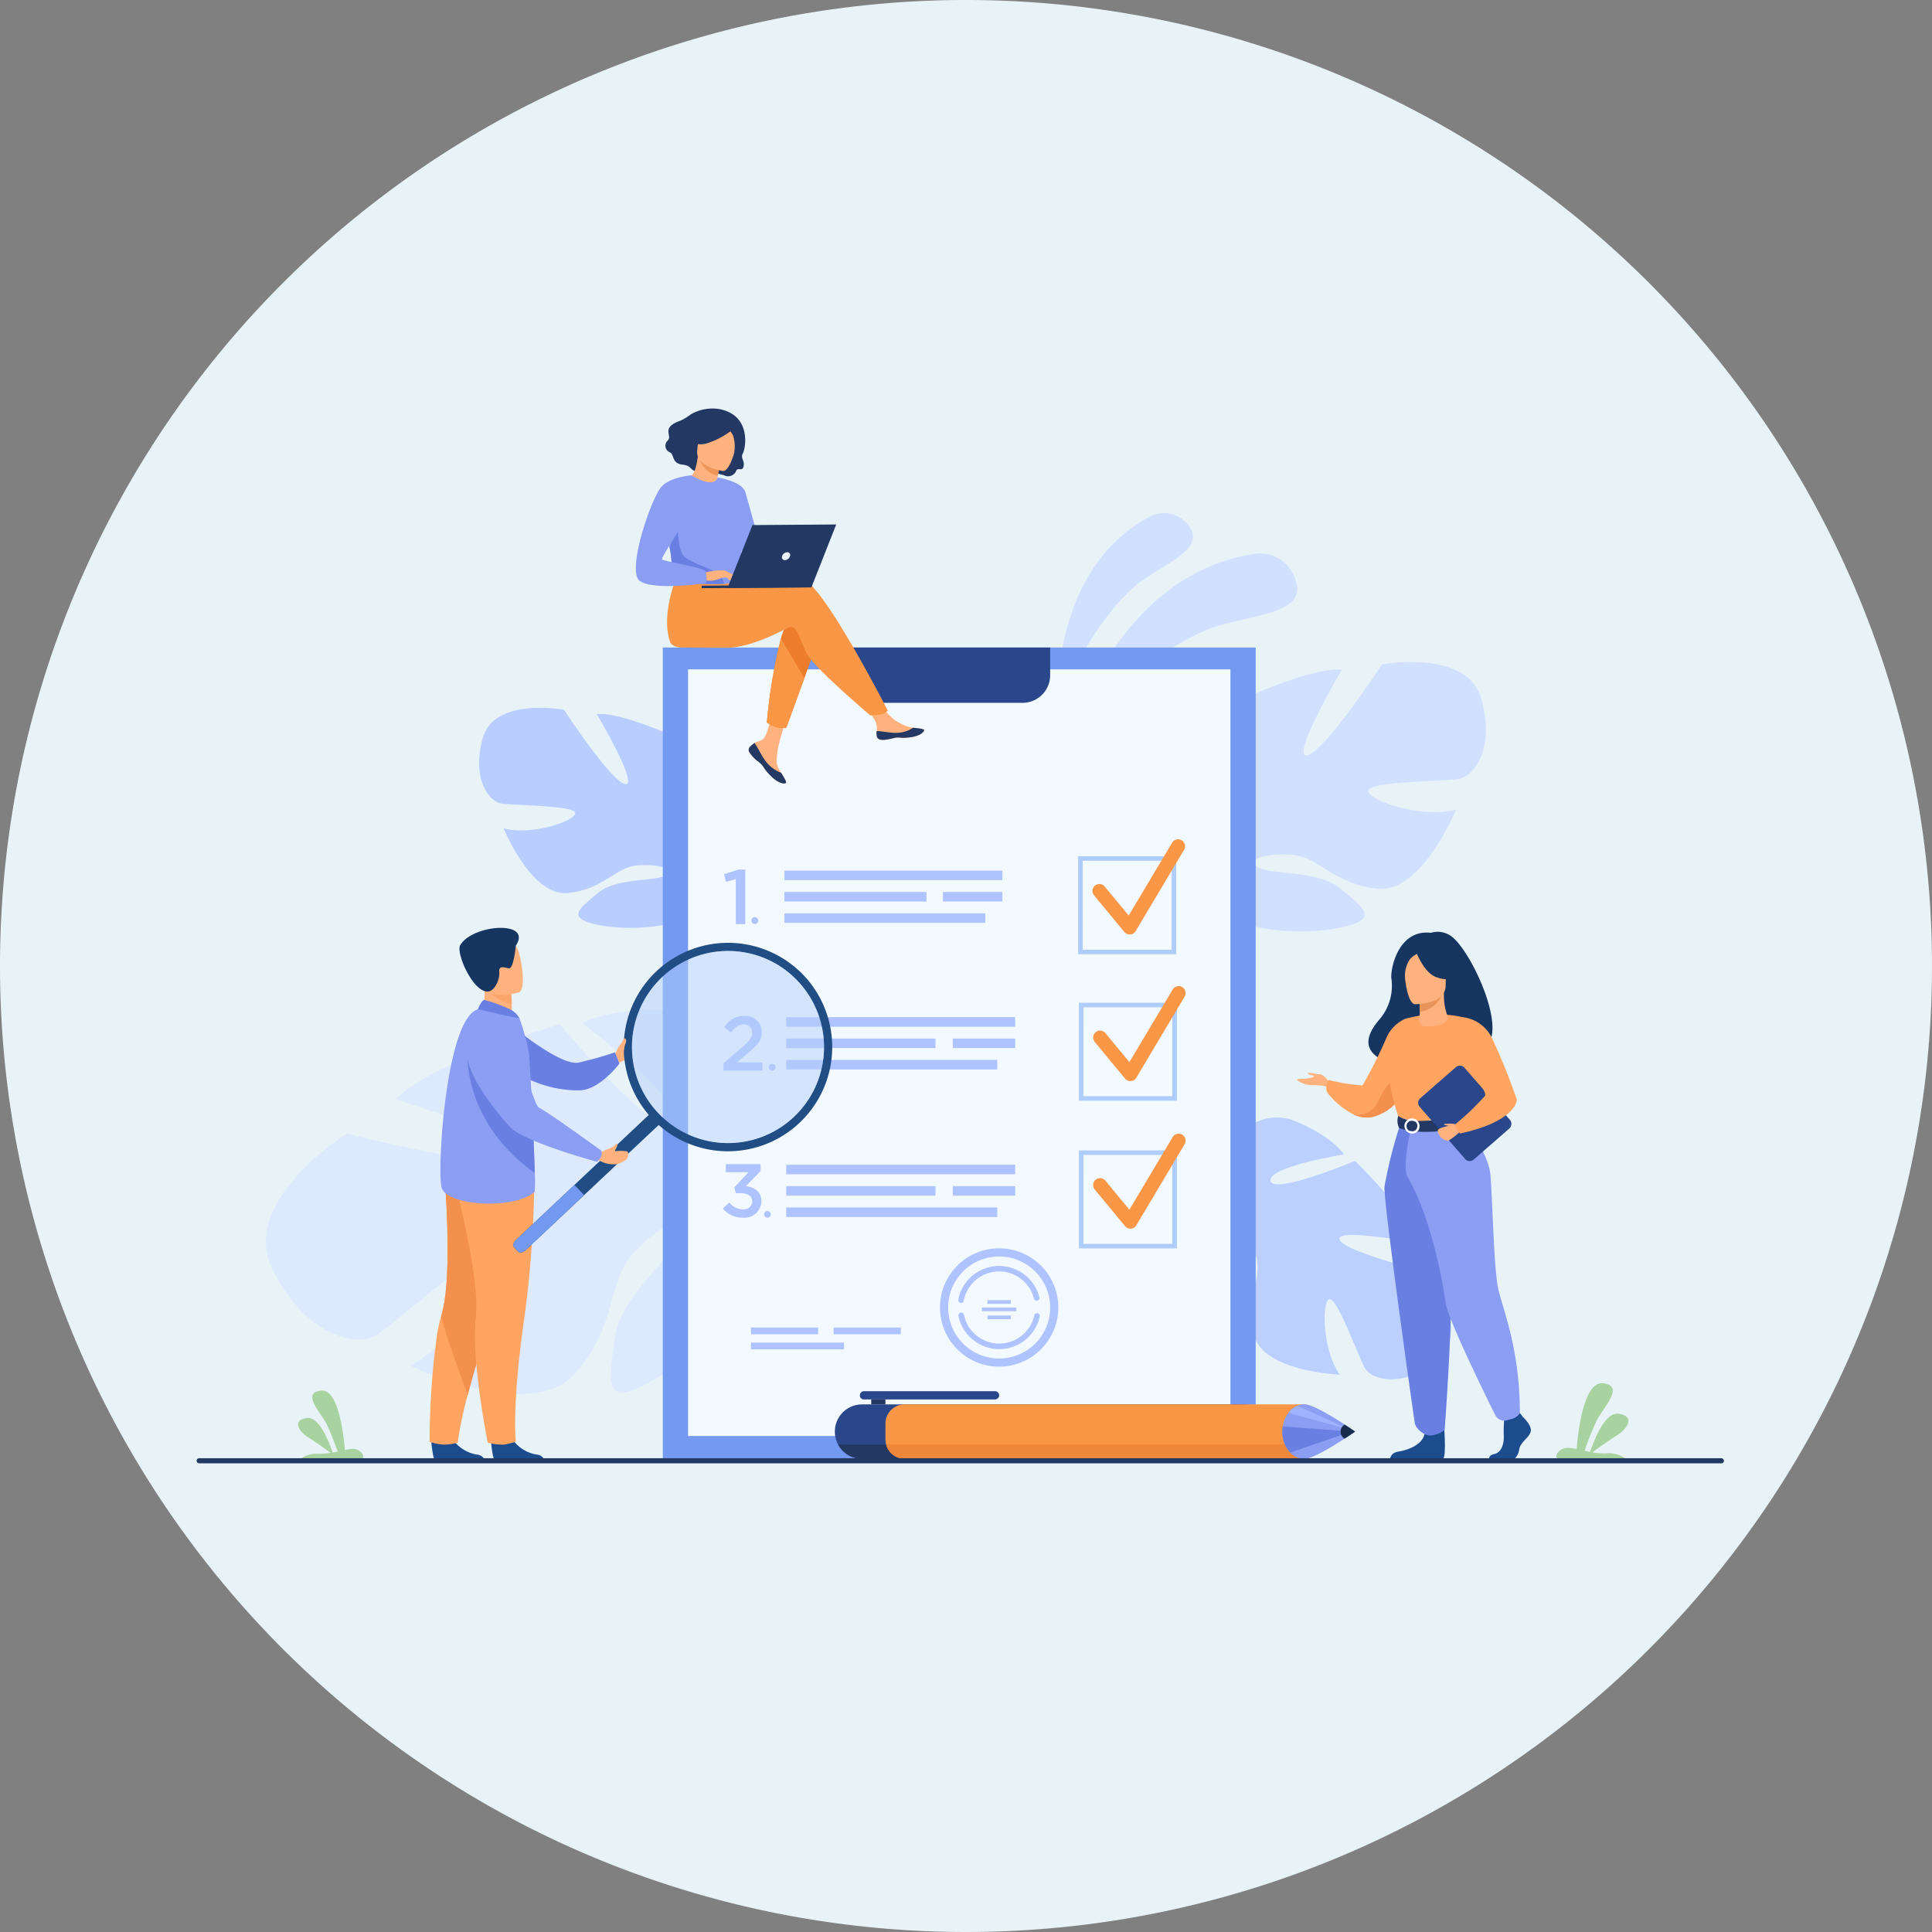 <svg xmlns="http://www.w3.org/2000/svg" width="169" height="169" viewBox="0 0 169 169">
  <rect x="0" y="0" width="169" height="169" fill="#808080" stroke="none"/>
  <g id="Grupo_1079622" data-name="Grupo 1079622" transform="translate(-719.001 -2685.268)">
    <g id="Grupo_159183" data-name="Grupo 159183" transform="translate(719.001 2685.268)">
      <path id="Unión_12" data-name="Unión 12" d="M84.5,0A84.5,84.5,0,1,1,0,84.5,84.5,84.5,0,0,1,84.5,0Z" fill="#e8f3f8"/>
    </g>
    <g id="svg08" transform="translate(574.2 2618.121)">
      <g id="Grupo_1017460" data-name="Grupo 1017460" transform="translate(237.223 112.03)">
        <path id="Trazado_719392" data-name="Trazado 719392" d="M1039.8,268.441s3.927-16.629,17.154-18.455a3.265,3.265,0,0,1,3.436,2.523c.861,2.833-4.263,2.859-7.423,4S1042.427,262.482,1039.8,268.441Z" transform="translate(-1039.431 -246.453)" fill="#d2e0ff"/>
        <path id="Trazado_719393" data-name="Trazado 719393" d="M1035.58,227.948s-1.378-13.77,8.284-18.661a2.638,2.638,0,0,1,3.29,1.025c1.4,1.946-2.515,3.315-4.633,5.021S1036.019,222.686,1035.58,227.948Z" transform="translate(-1035.512 -209.069)" fill="#d2e0ff"/>
      </g>
      <g id="Grupo_1017462" data-name="Grupo 1017462" transform="translate(186.707 129.062)" opacity="0.8">
        <path id="Trazado_719394" data-name="Trazado 719394" d="M469.725,421.55s5.675-3.178,3.031-7.492c0,0-2.118-2.652-4.392-3.333,0,0,1.214,6.433,0,6.588s-.835-7.268-.835-7.268-5.976-2.876-8.327-2.652c0,0,3.712,6.278,2.5,6.131s-5.374-6.51-5.374-6.51-6.131-1.137-7.113,2.5.6,5.451,1.516,5.675,6.734.155,6.588.9-4.09,1.972-6.278,1.283c0,0,2.42,5.976,5.6,5.675s4.159-2.273,6.131-2.42,3.41.379,2.42.9-4.314.172-5.908,1.524-2.876,2.187.078,2.79,8.25.224,9.309-2.041Z" transform="translate(-448.902 -406.845)" fill="#aec3ff"/>
        <g id="Grupo_1017461" data-name="Grupo 1017461" transform="translate(3.117 3.802)">
          <path id="Trazado_719395" data-name="Trazado 719395" d="M485.1,451s15.9,5.15,17.714,10.9a12.05,12.05,0,0,0,1.516,5.529v1.137s-1.662-3.858-2.575-4.392C501.746,464.167,505.3,459.172,485.1,451Z" transform="translate(-485.1 -451)" fill="#aec3ff"/>
          <path id="Trazado_719396" data-name="Trazado 719396" d="M700.256,634.216a10.451,10.451,0,0,1,1.051,8.25l-.629-.172s.611-4.995-.672-7.5S700.256,634.216,700.256,634.216Z" transform="translate(-681.035 -617.794)" fill="#aec3ff"/>
        </g>
      </g>
      <g id="Grupo_1017464" data-name="Grupo 1017464" transform="translate(168.056 155.494)" opacity="0.5">
        <path id="Trazado_719397" data-name="Trazado 719397" d="M274.955,727.719s3.72-11.143-5.064-13.684c0,0-6.045-.964-9.9.887,0,0,9.43,7.122,8,8.792s-9.946-8.689-9.946-8.689-11.479,3.419-14.338,6.579c0,0,12.581,3.884,10.782,5.15s-15.079-2.161-15.079-2.161-9.567,5.933-6.467,11.979,7.432,6.545,8.913,5.744,9.18-7.983,9.895-6.786-3.066,7.6-6.829,9.352c0,0,10.5,5.046,14.373.775s2.8-8.086,5.244-10.678,5.012-3.634,4.34-1.731-5.546,5.468-6.028,9.206-1.188,6.407,3.488,3.634,11.29-9.723,9.946-14.037Z" transform="translate(-232.321 -713.784)" fill="#d2e0ff"/>
        <g id="Grupo_1017463" data-name="Grupo 1017463" transform="translate(5.742 12.541)">
          <path id="Trazado_719398" data-name="Trazado 719398" d="M299,867.77s27.479-12.435,36.892-6.958c0,0,3.2,3.927,1.343,4.323C337.235,865.135,335.918,854.138,299,867.77Z" transform="translate(-299 -859.418)" fill="#d2e0ff"/>
        </g>
      </g>
      <g id="Grupo_1017466" data-name="Grupo 1017466" transform="translate(236.972 164.897)">
        <path id="Trazado_719399" data-name="Trazado 719399" d="M1170.981,828.7s1.094-6.665,6.243-5.606c0,0,3.333,1.128,4.805,3.109,0,0-6.708,1.094-6.424,2.325s7.389-1.757,7.389-1.757,4.917,4.814,5.529,7.191c0,0-7.44-1.4-6.863-.267s8.25,2.945,8.25,2.945,3.272,5.58.078,7.828-5.529,1.335-6.071.525-2.532-6.519-3.212-6.106-.474,4.685.965,6.588c0,0-6.691-.25-7.518-3.462s.74-4.866.2-6.838-1.576-3.186-1.74-2.041,1.352,4.271.6,6.3-1.111,3.582-2.747.913-3.135-7.966-1.3-9.809Z" transform="translate(-1156.634 -822.975)" fill="#bbd0ff"/>
        <g id="Grupo_1017465" data-name="Grupo 1017465" transform="translate(0 5.717)">
          <path id="Trazado_719400" data-name="Trazado 719400" d="M1141.432,902.8s-10.644-13.692-16.9-13.434a12.526,12.526,0,0,1-5.925.474l-1.111.4s4.357.258,5.193.956C1122.693,891.2,1126.31,885.96,1141.432,902.8Z" transform="translate(-1110.189 -889.358)" fill="#bbd0ff"/>
          <path id="Trazado_719401" data-name="Trazado 719401" d="M1041.022,892.976a10.876,10.876,0,0,0-8.422,1.886l.388.56s4.65-2.36,7.552-2S1041.022,892.976,1041.022,892.976Z" transform="translate(-1032.6 -892.491)" fill="#bbd0ff"/>
        </g>
      </g>
      <g id="Grupo_1017468" data-name="Grupo 1017468" transform="translate(244.757 125.056)">
        <path id="Trazado_719402" data-name="Trazado 719402" d="M1127.569,378.293s-6.941-3.884-3.7-9.163c0,0,2.592-3.238,5.365-4.073,0,0-1.481,7.862,0,8.052s1.016-8.879,1.016-8.879,7.311-3.513,10.179-3.238c0,0-4.53,7.682-3.057,7.492s6.571-7.957,6.571-7.957,7.492-1.386,8.7,3.057-.74,6.665-1.851,6.941-8.233.181-8.052,1.111,4.995,2.4,7.682,1.576c0,0-2.962,7.311-6.846,6.941s-5.089-2.773-7.492-2.962-4.159.465-2.962,1.111,5.27.215,7.216,1.86,3.514,2.67-.095,3.41-10.084.276-11.376-2.5Z" transform="translate(-1123.005 -360.323)" fill="#d2e0ff"/>
        <g id="Grupo_1017467" data-name="Grupo 1017467" transform="translate(0.896 4.648)">
          <path id="Trazado_719403" data-name="Trazado 719403" d="M1178,414.3s-19.428,6.3-21.65,13.322a14.714,14.714,0,0,1-1.851,6.752v1.386s2.032-4.719,3.143-5.365C1157.643,430.395,1153.294,424.289,1178,414.3Z" transform="translate(-1152.684 -414.3)" fill="#d2e0ff"/>
          <path id="Trazado_719404" data-name="Trazado 719404" d="M1135.224,638.238a12.81,12.81,0,0,0-1.292,10.084l.775-.207s-.749-6.1.818-9.171C1137.093,635.887,1135.224,638.238,1135.224,638.238Z" transform="translate(-1133.408 -618.164)" fill="#d2e0ff"/>
        </g>
      </g>
      <g id="Grupo_1017469" data-name="Grupo 1017469" transform="translate(202.776 123.788)">
        <rect id="Rectángulo_375607" data-name="Rectángulo 375607" width="51.867" height="70.925" fill="#739af0"/>
        <rect id="Rectángulo_375608" data-name="Rectángulo 375608" width="47.441" height="67.058" transform="translate(2.213 1.912)" fill="#f3faff"/>
        <path id="Trazado_719405" data-name="Trazado 719405" d="M822.4,345.6v2.42a2.415,2.415,0,0,0,2.411,2.42H837.78a2.415,2.415,0,0,0,2.411-2.42V345.6Z" transform="translate(-806.305 -345.6)" fill="#2b478b"/>
      </g>
      <g id="Grupo_1017470" data-name="Grupo 1017470" transform="translate(210.492 183.268)">
        <rect id="Rectángulo_375609" data-name="Rectángulo 375609" width="5.873" height="0.594" fill="#aec3ff"/>
        <rect id="Rectángulo_375610" data-name="Rectángulo 375610" width="5.873" height="0.594" transform="translate(7.234)" fill="#aec3ff"/>
        <rect id="Rectángulo_375611" data-name="Rectángulo 375611" width="8.138" height="0.594" transform="translate(0 1.318)" fill="#aec3ff"/>
      </g>
      <g id="Grupo_1017481" data-name="Grupo 1017481" transform="translate(208.132 140.563)">
        <g id="Grupo_1017473" data-name="Grupo 1017473" transform="translate(30.976 0)">
          <g id="Grupo_1017471" data-name="Grupo 1017471" transform="translate(0 1.481)">
            <path id="Trazado_719406" data-name="Trazado 719406" d="M1065.977,566.177H1057.4V557.6h8.577Zm-8.172-.4h7.776V558H1057.8Z" transform="translate(-1057.4 -557.6)" fill="#afcdfb"/>
          </g>
          <g id="Grupo_1017472" data-name="Grupo 1017472" transform="translate(1.254)">
            <path id="Trazado_719407" data-name="Trazado 719407" d="M1075.209,548.727a.579.579,0,0,1-.465-.224l-2.644-3.2a.605.605,0,0,1,.93-.775l2.1,2.54,3.8-6.373a.608.608,0,1,1,1.042.629l-4.237,7.113a.6.6,0,0,1-.474.293Z" transform="translate(-1071.959 -540.4)" fill="#f99746"/>
          </g>
        </g>
        <g id="Grupo_1017480" data-name="Grupo 1017480" transform="translate(0 2.644)">
          <g id="Grupo_1017477" data-name="Grupo 1017477" transform="translate(5.287 0.095)">
            <g id="Grupo_1017474" data-name="Grupo 1017474">
              <rect id="Rectángulo_375612" data-name="Rectángulo 375612" width="19.066" height="0.835" fill="#aec3ff"/>
            </g>
            <g id="Grupo_1017475" data-name="Grupo 1017475" transform="translate(0 3.737)">
              <rect id="Rectángulo_375613" data-name="Rectángulo 375613" width="17.568" height="0.835" fill="#aec3ff"/>
            </g>
            <g id="Grupo_1017476" data-name="Grupo 1017476" transform="translate(0 1.869)">
              <rect id="Rectángulo_375614" data-name="Rectángulo 375614" width="5.193" height="0.835" transform="translate(13.865)" fill="#aec3ff"/>
              <rect id="Rectángulo_375615" data-name="Rectángulo 375615" width="12.426" height="0.835" fill="#aec3ff"/>
            </g>
          </g>
          <g id="Grupo_1017479" data-name="Grupo 1017479">
            <g id="Grupo_1017478" data-name="Grupo 1017478">
              <path id="Trazado_719408" data-name="Trazado 719408" d="M698.725,571.944l-.853.241-.172-.68,1.275-.4h.586v4.771h-.827v-3.927Z" transform="translate(-697.7 -571.1)" fill="#aec3ff"/>
            </g>
            <path id="Trazado_719409" data-name="Trazado 719409" d="M725.5,619.8a.3.3,0,1,1,.3.3A.305.305,0,0,1,725.5,619.8Z" transform="translate(-723.106 -615.332)" fill="#aec3ff"/>
          </g>
        </g>
      </g>
      <g id="Grupo_1017493" data-name="Grupo 1017493" transform="translate(208.089 153.386)">
        <g id="Grupo_1017484" data-name="Grupo 1017484" transform="translate(31.088 0)">
          <g id="Grupo_1017482" data-name="Grupo 1017482" transform="translate(0 1.473)">
            <path id="Trazado_719410" data-name="Trazado 719410" d="M1066.777,714.977H1058.2V706.4h8.577Zm-8.181-.4h7.776V706.8H1058.6Z" transform="translate(-1058.2 -706.4)" fill="#afcdfb"/>
          </g>
          <g id="Grupo_1017483" data-name="Grupo 1017483" transform="translate(1.245)">
            <path id="Trazado_719411" data-name="Trazado 719411" d="M1075.909,697.627a.579.579,0,0,1-.465-.224l-2.644-3.2a.605.605,0,1,1,.93-.775l2.1,2.54,3.8-6.372a.609.609,0,0,1,1.042.629l-4.237,7.113a.6.6,0,0,1-.474.293Z" transform="translate(-1072.659 -689.3)" fill="#f99746"/>
          </g>
        </g>
        <g id="Grupo_1017492" data-name="Grupo 1017492" transform="translate(0 2.635)">
          <g id="Grupo_1017486" data-name="Grupo 1017486">
            <g id="Grupo_1017485" data-name="Grupo 1017485">
              <path id="Trazado_719412" data-name="Trazado 719412" d="M697.2,724.025l1.619-1.378c.646-.543.878-.844.878-1.275a.7.7,0,0,0-.758-.732c-.431,0-.723.233-1.085.706l-.586-.456A1.934,1.934,0,0,1,699,719.9a1.412,1.412,0,0,1,1.55,1.421c0,.741-.4,1.137-1.223,1.826l-.965.809H700.6v.723h-3.4Z" transform="translate(-697.2 -719.9)" fill="#aec3ff"/>
            </g>
            <path id="Trazado_719413" data-name="Trazado 719413" d="M743.2,768.7a.3.3,0,1,1,.3.3A.305.305,0,0,1,743.2,768.7Z" transform="translate(-739.239 -764.223)" fill="#aec3ff"/>
          </g>
          <g id="Grupo_1017491" data-name="Grupo 1017491" transform="translate(5.486 0.103)">
            <g id="Grupo_1017490" data-name="Grupo 1017490">
              <g id="Grupo_1017487" data-name="Grupo 1017487">
                <rect id="Rectángulo_375616" data-name="Rectángulo 375616" width="20.03" height="0.835" fill="#aec3ff"/>
              </g>
              <g id="Grupo_1017488" data-name="Grupo 1017488" transform="translate(0 3.737)">
                <rect id="Rectángulo_375617" data-name="Rectángulo 375617" width="18.463" height="0.835" fill="#aec3ff"/>
              </g>
              <g id="Grupo_1017489" data-name="Grupo 1017489" transform="translate(0 1.869)">
                <rect id="Rectángulo_375618" data-name="Rectángulo 375618" width="5.46" height="0.835" transform="translate(14.571)" fill="#aec3ff"/>
                <rect id="Rectángulo_375619" data-name="Rectángulo 375619" width="13.055" height="0.835" fill="#aec3ff"/>
              </g>
            </g>
          </g>
        </g>
      </g>
      <g id="Grupo_1017504" data-name="Grupo 1017504" transform="translate(208.029 166.294)">
        <g id="Grupo_1017496" data-name="Grupo 1017496" transform="translate(31.148)">
          <g id="Grupo_1017494" data-name="Grupo 1017494" transform="translate(0 1.481)">
            <path id="Trazado_719414" data-name="Trazado 719414" d="M1066.777,864.977H1058.2V856.4h8.577Zm-8.181-.4h7.776V856.8H1058.6Z" transform="translate(-1058.2 -856.4)" fill="#afcdfb"/>
          </g>
          <g id="Grupo_1017495" data-name="Grupo 1017495" transform="translate(1.245)">
            <path id="Trazado_719415" data-name="Trazado 719415" d="M1075.909,847.527a.579.579,0,0,1-.465-.224l-2.644-3.2a.605.605,0,0,1,.93-.775l2.1,2.54,3.8-6.372a.609.609,0,0,1,1.042.629l-4.237,7.113a.6.6,0,0,1-.474.293Z" transform="translate(-1072.659 -839.2)" fill="#f99746"/>
          </g>
        </g>
        <g id="Grupo_1017501" data-name="Grupo 1017501" transform="translate(5.546 2.738)">
          <g id="Grupo_1017500" data-name="Grupo 1017500">
            <g id="Grupo_1017497" data-name="Grupo 1017497">
              <rect id="Rectángulo_375620" data-name="Rectángulo 375620" width="20.03" height="0.835" fill="#aec3ff"/>
            </g>
            <g id="Grupo_1017498" data-name="Grupo 1017498" transform="translate(0 3.737)">
              <rect id="Rectángulo_375621" data-name="Rectángulo 375621" width="18.463" height="0.835" fill="#aec3ff"/>
            </g>
            <g id="Grupo_1017499" data-name="Grupo 1017499" transform="translate(0 1.869)">
              <rect id="Rectángulo_375622" data-name="Rectángulo 375622" width="5.46" height="0.835" transform="translate(14.571)" fill="#aec3ff"/>
              <rect id="Rectángulo_375623" data-name="Rectángulo 375623" width="13.055" height="0.835" fill="#aec3ff"/>
            </g>
          </g>
        </g>
        <g id="Grupo_1017503" data-name="Grupo 1017503" transform="translate(0 2.687)">
          <g id="Grupo_1017502" data-name="Grupo 1017502">
            <path id="Trazado_719416" data-name="Trazado 719416" d="M696.5,874.275l.568-.525a1.5,1.5,0,0,0,1.214.6.717.717,0,0,0,.792-.706c0-.456-.413-.706-1.059-.706h-.379l-.129-.508,1.24-1.326h-1.989V870.4h3.048v.6l-1.283,1.318c.732.1,1.352.482,1.352,1.309a1.47,1.47,0,0,1-1.61,1.455A2.177,2.177,0,0,1,696.5,874.275Z" transform="translate(-696.5 -870.4)" fill="#aec3ff"/>
          </g>
          <path id="Trazado_719417" data-name="Trazado 719417" d="M738.4,918.293a.293.293,0,1,1,.293.293A.29.29,0,0,1,738.4,918.293Z" transform="translate(-734.792 -913.901)" fill="#aec3ff"/>
        </g>
      </g>
      <g id="Grupo_1017509" data-name="Grupo 1017509" transform="translate(227.026 176.344)">
        <g id="Grupo_1017505" data-name="Grupo 1017505" transform="translate(1.606 5.619)">
          <path id="Trazado_719418" data-name="Trazado 719418" d="M939.317,1024.346a3.65,3.65,0,0,1-3.565-2.9.25.25,0,0,1,.491-.095,3.142,3.142,0,0,0,6.149.026.247.247,0,0,1,.482.1A3.649,3.649,0,0,1,939.317,1024.346Z" transform="translate(-935.747 -1021.147)" fill="#aec3ff"/>
        </g>
        <g id="Grupo_1017506" data-name="Grupo 1017506" transform="translate(1.597 1.533)">
          <path id="Trazado_719419" data-name="Trazado 719419" d="M935.9,976.947a.109.109,0,0,1-.052-.009.247.247,0,0,1-.2-.293,3.642,3.642,0,0,1,7.1-.2.249.249,0,0,1-.181.3.253.253,0,0,1-.3-.181,3.142,3.142,0,0,0-6.131.164A.255.255,0,0,1,935.9,976.947Z" transform="translate(-935.647 -973.7)" fill="#aec3ff"/>
        </g>
        <g id="Grupo_1017507" data-name="Grupo 1017507">
          <path id="Trazado_719420" data-name="Trazado 719420" d="M922.276,966.251a5.176,5.176,0,1,1,5.175-5.176A5.186,5.186,0,0,1,922.276,966.251Zm0-9.636a4.461,4.461,0,1,0,4.461,4.461A4.467,4.467,0,0,0,922.276,956.615Z" transform="translate(-917.1 -955.9)" fill="#aec3ff"/>
        </g>
        <g id="Grupo_1017508" data-name="Grupo 1017508" transform="translate(3.669 4.53)">
          <rect id="Rectángulo_375624" data-name="Rectángulo 375624" width="2.05" height="0.327" transform="translate(0.482)" fill="#aec3ff"/>
          <rect id="Rectángulo_375625" data-name="Rectángulo 375625" width="2.05" height="0.327" transform="translate(0.482 1.343)" fill="#aec3ff"/>
          <rect id="Rectángulo_375626" data-name="Rectángulo 375626" width="3.014" height="0.327" transform="translate(0 0.646)" fill="#aec3ff"/>
        </g>
      </g>
      <g id="Grupo_1017513" data-name="Grupo 1017513" transform="translate(182.384 148.31)">
        <path id="Trazado_719421" data-name="Trazado 719421" d="M587.4,745.922s.164-.362.267-.534.551-.672.629-.56.379.878.215,1.094.009.586-.792.818Z" transform="translate(-571.15 -734.956)" fill="#ffb27d"/>
        <path id="Trazado_719422" data-name="Trazado 719422" d="M483.9,731.1s4.108,3.427,5.709,3.109a32.437,32.437,0,0,0,3.169-.9l.388.982s-1.722,2.334-3.522,2.351a10.223,10.223,0,0,1-4.883-1.214Z" transform="translate(-476.563 -722.424)" fill="#6980e2"/>
        <path id="Trazado_719423" data-name="Trazado 719423" d="M400.3,1144.305s.121,1.92.491,1.946h1.886l2.342-.017a.754.754,0,0,0-.7-.68,3.176,3.176,0,0,1-2.248-1.507C401.635,1143.1,400.3,1144.305,400.3,1144.305Z" transform="translate(-400.162 -1099.478)" fill="#1c4b8e"/>
        <path id="Trazado_719424" data-name="Trazado 719424" d="M398.7,900.633a4.858,4.858,0,0,0,1.266.241,4.633,4.633,0,0,0,1.188-.172,33.477,33.477,0,0,1,.87-4.159c.388-1.5.939-3.427,1.731-5.821a77.794,77.794,0,0,0,2.893-10.859.038.038,0,0,1,.009-.026h-.009l-6.691-2.937s.827,9.12-.224,12.625a14,14,0,0,0-.379,1.679A67.9,67.9,0,0,0,398.7,900.633Z" transform="translate(-398.7 -855.669)" fill="#ffa561"/>
        <path id="Trazado_719425" data-name="Trazado 719425" d="M413.016,896.452c.388-1.5.939-3.427,1.731-5.821a77.774,77.774,0,0,0,2.893-10.859v-.034l-6.691-2.937s.827,9.12-.224,12.625C410.57,889.915,413.016,896.452,413.016,896.452Z" transform="translate(-409.683 -855.577)" fill="#f4904d"/>
        <path id="Trazado_719426" data-name="Trazado 719426" d="M461,1144.305s.121,1.92.491,1.946h1.886l2.342-.017a.754.754,0,0,0-.7-.68,3.176,3.176,0,0,1-2.248-1.507C462.335,1143.1,461,1144.305,461,1144.305Z" transform="translate(-455.635 -1099.478)" fill="#1c4b8e"/>
        <path id="Trazado_719427" data-name="Trazado 719427" d="M429.422,879.3a95.035,95.035,0,0,1-.939,13.167c-1.025,7.26-.68,10.343-.68,10.343a7.506,7.506,0,0,1-.99.25,4.393,4.393,0,0,1-1.464-.172s-1.464-7.26-1.042-10.894-2.007-12.47-2.007-12.47Z" transform="translate(-420.268 -857.862)" fill="#ffa561"/>
        <path id="Trazado_719428" data-name="Trazado 719428" d="M449.9,687.628l1.309.853,1.188-.336a2.828,2.828,0,0,0,.276-1.43c0-.517-.043-.947-.043-.947l-1.765-.775-.654-.293c0,.009.052.543.06.62A4.52,4.52,0,0,1,449.9,687.628Z" transform="translate(-445.491 -680.02)" fill="#ffb27d"/>
        <path id="Trazado_719429" data-name="Trazado 719429" d="M417.913,728.845c-1.628,1.567-7.776,1.309-8.155-.422s.413-14.717,3.186-15.535c.577-.172,3.651.827,3.651.827a19.782,19.782,0,0,1,.8,2.876c.06.31.241,3.634.379,6.734.06,1.455.112,2.859.146,3.884A11.21,11.21,0,0,1,417.913,728.845Z" transform="translate(-408.725 -705.762)" fill="#8c9df4"/>
        <path id="Trazado_719430" data-name="Trazado 719430" d="M455.185,688.522a5.147,5.147,0,0,0,2.273,1.378c0-.517-.043-.947-.043-.947l-1.765-.775C455.262,688.16,455.03,688.247,455.185,688.522Z" transform="translate(-450.276 -683.196)" fill="#fca56b"/>
        <path id="Trazado_719431" data-name="Trazado 719431" d="M447.34,646.4s-2.842.887-3.358-.887-1.24-2.859.543-3.5,2.342-.069,2.661.482S448.063,646.12,447.34,646.4Z" transform="translate(-439.538 -640.751)" fill="#ffb27d"/>
        <path id="Trazado_719432" data-name="Trazado 719432" d="M433.873,631.917s-.181,2.067-.611,1.981-.9-.284-.835.344-.413,1.688-1.033,1.688c-1.318-.009-2.756-3.393-2.394-4.039C430.05,630.031,435.389,629.652,433.873,631.917Z" transform="translate(-426.338 -630.355)" fill="#163560"/>
        <path id="Trazado_719433" data-name="Trazado 719433" d="M450.6,704.321a12.9,12.9,0,0,0-2.36-.87c-.241.078-.543.818-.543.818l3.66.827A1.9,1.9,0,0,0,450.6,704.321Z" transform="translate(-443.48 -697.152)" fill="#6980e2"/>
        <g id="Grupo_1017511" data-name="Grupo 1017511" transform="translate(7.317 1.304)">
          <path id="Trazado_719434" data-name="Trazado 719434" d="M496.4,818.743,484.754,829.7c-.224.215-.517.284-.637.155l-.4-.413c-.121-.129-.034-.413.189-.629l11.634-10.954c.224-.215.517-.284.637-.155l.4.413C496.707,818.252,496.621,818.527,496.4,818.743Z" transform="translate(-483.666 -802.82)" fill="#1f4d84"/>
          <path id="Trazado_719435" data-name="Trazado 719435" d="M489.861,892.387l-5.107,4.805c-.224.215-.517.284-.637.155l-.4-.413c-.121-.129-.034-.413.189-.629l5.107-4.805Z" transform="translate(-483.666 -870.316)" fill="#739af0"/>
          <path id="Trazado_719436" data-name="Trazado 719436" d="M596.192,657.29a9.122,9.122,0,1,0,15.122-9.171c-.043-.043-.095-.095-.146-.138a9.124,9.124,0,0,0-14.975,9.309Zm2.609-8.422a8.4,8.4,0,0,1,7.561-2.523,8.3,8.3,0,0,1,4.314,2.161,8.4,8.4,0,1,1-11.875.362Z" transform="translate(-586.139 -645.501)" fill="#1f4d84"/>
          <g id="Grupo_1017510" data-name="Grupo 1017510" transform="translate(10.381 0.721)" opacity="0.5">
            <path id="Trazado_719437" data-name="Trazado 719437" d="M618.734,668.029a8.4,8.4,0,1,1-4.676-14.037,8.3,8.3,0,0,1,4.314,2.161A8.4,8.4,0,0,1,618.734,668.029Z" transform="translate(-604.217 -653.868)" fill="#b3cff9"/>
          </g>
        </g>
        <path id="Trazado_719438" data-name="Trazado 719438" d="M442.966,766.17c-6.416-4.573-5.882-10.67-5.882-10.67a15.328,15.328,0,0,1,5.735,6.777C442.88,763.741,442.94,765.145,442.966,766.17Z" transform="translate(-433.769 -744.723)" fill="#6980e2"/>
        <g id="Grupo_1017512" data-name="Grupo 1017512" transform="translate(3.181 7.952)">
          <path id="Trazado_719439" data-name="Trazado 719439" d="M570.684,849.908a1.691,1.691,0,0,0,.818-.508s.19.017-.034.422l-.095.189a.049.049,0,0,0,.035.06,4.152,4.152,0,0,1,1.025.017c.069.017.086.181.086.25a.675.675,0,0,1-.138.439,2.234,2.234,0,0,1-.809.422,2.5,2.5,0,0,1-1.257-.155l-.413-.189.129-.766.1.026C570.3,850.149,570.511,849.951,570.684,849.908Z" transform="translate(-558.339 -838.489)" fill="#ffb27d"/>
          <path id="Trazado_719440" data-name="Trazado 719440" d="M437.768,722.7s-5.761,1.094,1.7,9.438c1.188,1.335,7.638,3.074,7.638,3.074s.654-.56.327-1.008c0,0-4.435-3.221-5.417-3.737-.439-.233-1.705-5.141-2.42-6.321A3.237,3.237,0,0,0,437.768,722.7Z" transform="translate(-435.644 -722.7)" fill="#8c9df4"/>
        </g>
        <path id="Trazado_719441" data-name="Trazado 719441" d="M589.3,743.942a2.833,2.833,0,0,0,.224-.551,3.163,3.163,0,0,1,.37-.844c.043-.043.172.009.181.181a.851.851,0,0,1-.095.362,3.983,3.983,0,0,0-.121.723C589.774,744.106,589.3,743.942,589.3,743.942Z" transform="translate(-572.886 -732.873)" fill="#ffb27d"/>
      </g>
      <g id="Grupo_1017515" data-name="Grupo 1017515" transform="translate(217.829 188.839)">
        <path id="Trazado_719442" data-name="Trazado 719442" d="M810.3,1116.777c0,.095.009.2.017.293a2.362,2.362,0,0,0,.267.844,2.543,2.543,0,0,0,.4.542,2.369,2.369,0,0,0,1.679.7H846.1a2.377,2.377,0,0,0,0-4.753H812.677A2.376,2.376,0,0,0,810.3,1116.777Z" transform="translate(-810.3 -1113.246)" fill="#2b478b"/>
        <path id="Trazado_719443" data-name="Trazado 719443" d="M836.058,1101.724H847.52a.364.364,0,0,0,.362-.362h0a.364.364,0,0,0-.362-.362H836.058a.364.364,0,0,0-.362.362h0A.353.353,0,0,0,836.058,1101.724Z" transform="translate(-833.509 -1101)" fill="#2b478b"/>
        <rect id="Rectángulo_375627" data-name="Rectángulo 375627" width="1.24" height="0.431" transform="translate(4.423 1.155) rotate(180)" fill="#233862"/>
        <path id="Trazado_719444" data-name="Trazado 719444" d="M813.6,1155.2a2.551,2.551,0,0,0,.4.542,2.369,2.369,0,0,0,1.679.7h7.079v-1.24Z" transform="translate(-813.316 -1150.532)" fill="#233862"/>
        <path id="Trazado_719445" data-name="Trazado 719445" d="M899.884,1116.079v1.4a1.466,1.466,0,0,1-.06.439,1.674,1.674,0,0,1-1.619,1.24H863.379a1.674,1.674,0,0,1-1.619-1.24,1.8,1.8,0,0,1-.06-.439v-1.4a1.676,1.676,0,0,1,1.679-1.679H898.2A1.681,1.681,0,0,1,899.884,1116.079Z" transform="translate(-857.274 -1113.246)" fill="#f99746"/>
        <path id="Trazado_719446" data-name="Trazado 719446" d="M900.463,1155.2a1.674,1.674,0,0,1-1.619,1.24H864.019a1.674,1.674,0,0,1-1.619-1.24Z" transform="translate(-857.913 -1150.532)" fill="#ef873a"/>
        <g id="Grupo_1017514" data-name="Grupo 1017514" transform="translate(39.148 1.145)">
          <path id="Trazado_719447" data-name="Trazado 719447" d="M1264.9,1116.694a2.643,2.643,0,0,0,.689,1.834l.026.026a1.677,1.677,0,0,0,1.2.517c.706,0,2.454-1.068,3.539-1.774.542-.353.913-.611.913-.611s-.379-.267-.913-.611c-1.085-.706-2.833-1.774-3.539-1.774a1.646,1.646,0,0,0-.586.112,1.978,1.978,0,0,0-.809.637,2.568,2.568,0,0,0-.482,1.163v.017A4.222,4.222,0,0,0,1264.9,1116.694Z" transform="translate(-1264.9 -1114.3)" fill="#8c9df4"/>
          <path id="Trazado_719448" data-name="Trazado 719448" d="M1264.9,1137.256a2.642,2.642,0,0,0,.689,1.834l5.356-1.843-6.02-.448C1264.917,1136.947,1264.9,1137.1,1264.9,1137.256Z" transform="translate(-1264.9 -1134.862)" fill="#6980e2"/>
          <path id="Trazado_719449" data-name="Trazado 719449" d="M1271,1116.428l5.348,1.464-4.538-2.093A1.792,1.792,0,0,0,1271,1116.428Z" transform="translate(-1270.475 -1115.671)" fill="#9fb1ff"/>
          <path id="Trazado_719450" data-name="Trazado 719450" d="M1324.1,1135.611a.647.647,0,0,0,.353.611c.542-.353.913-.611.913-.611s-.379-.267-.913-.611A.647.647,0,0,0,1324.1,1135.611Z" transform="translate(-1319.002 -1133.217)" fill="#182d4c"/>
        </g>
      </g>
      <g id="Grupo_1017517" data-name="Grupo 1017517" transform="translate(258.242 148.657)">
        <path id="Trazado_719451" data-name="Trazado 719451" d="M1359.366,634.645a2.032,2.032,0,0,0-1.593-.172c-2.713-.319-3.5,2.842-3.462,3.927a4.513,4.513,0,0,1-1.051,3.668c-3.5,4.082,3.824,4.263,3.824,4.263.06-3.264,3.97-2.067,3.8-1.74C1365.893,645.8,1361.381,635.687,1359.366,634.645Z" transform="translate(-1346.052 -634.385)" fill="#163560"/>
        <path id="Trazado_719452" data-name="Trazado 719452" d="M1282.463,778.541s-.474-.723-.861-.741-1.094-.215-1.042-.069.5.155.543.241-.655.215-.853.224-.672,0-.654.1a2.267,2.267,0,0,0,1.429.456,4.1,4.1,0,0,1,1.309.172Z" transform="translate(-1279.595 -765.338)" fill="#ffb27d"/>
        <path id="Trazado_719453" data-name="Trazado 719453" d="M1316.7,728.9a6.787,6.787,0,0,1-.732,1.1,4.291,4.291,0,0,1-2.532,1.688,2.743,2.743,0,0,1-1.507-.241h0a6.888,6.888,0,0,1-2.334-1.946,1.113,1.113,0,0,1,.146-1.077,17.569,17.569,0,0,0,2.945.474,38.741,38.741,0,0,0,2.11-4.2,3.18,3.18,0,0,1,1.559-1.593Z" transform="translate(-1306.946 -715.46)" fill="#ffa561"/>
        <path id="Trazado_719454" data-name="Trazado 719454" d="M1341.539,788.122a4.29,4.29,0,0,1-2.532,1.688,2.743,2.743,0,0,1-1.507-.241,2,2,0,0,0,1.912-.775c.542-.964,1.128-2.506,1.929-1.989C1341.685,787.02,1341.668,787.571,1341.539,788.122Z" transform="translate(-1332.513 -773.584)" fill="#f4904d"/>
        <path id="Trazado_719455" data-name="Trazado 719455" d="M1477.93,1123.653s.818.749.663,1.283-.9.887-1,1.533-.5,1.007-.861,1.007h-1.714s-.267-.456.379-.594.878-.9.844-1.61a11.907,11.907,0,0,1,.06-1.653l1.36-.319Z" transform="translate(-1458.141 -1081.197)" fill="#1c4b8e"/>
        <path id="Trazado_719456" data-name="Trazado 719456" d="M1379.076,1131s.293,3.169-.069,3.35l-4.607-.009s0-.534.74-.646,2.041-.551,2.265-1.516S1379.076,1131,1379.076,1131Z" transform="translate(-1366.236 -1088.234)" fill="#1c4b8e"/>
        <path id="Trazado_719457" data-name="Trazado 719457" d="M1381.391,722.639a18.21,18.21,0,0,1,0,2.127,6.16,6.16,0,0,1-.939,2.058c-.276.637-.594.741-.594.741l-2.42.594-.853.207-2.687-.8s-1.223-3.41-.732-5.331a14.8,14.8,0,0,1,1.24-3.255,10.285,10.285,0,0,1,5.038-.181Z" transform="translate(-1365.003 -711.348)" fill="#ffa561"/>
        <path id="Trazado_719458" data-name="Trazado 719458" d="M1416.189,785.584a7.8,7.8,0,0,1-.224,1.74c-.276.637-.594.741-.594.741l-2.42.594-1.051-.31s3.5-.534,3.117-3.548Z" transform="translate(-1400.506 -771.847)" fill="#f2ccaa"/>
        <path id="Trazado_719459" data-name="Trazado 719459" d="M1369.99,828.8a39.882,39.882,0,0,0-1.412,5.546c-.086,1.412,2.541,20,2.644,20.651.1.611.861,1,.861,1a1.153,1.153,0,0,0,.844.069,2.179,2.179,0,0,0,.913-.431s1.033-13.262.4-18a75.521,75.521,0,0,1-.646-8.835h-3.6Z" transform="translate(-1360.913 -812.058)" fill="#6980e2"/>
        <path id="Trazado_719460" data-name="Trazado 719460" d="M1395.306,827.4s2.024,2.721,2.213,4.555.293,8.293.7,10.084,1.886,5.244,1.886,10.833a1.129,1.129,0,0,1-.629.491c-.155.052-.353.1-.551.155a.879.879,0,0,1-.973-.465c-1-2.015-4.185-8.508-4.349-9.852-.112-.956-1.12-7.268-3.315-10.971-.525-.887.327-4.426.327-4.426Z" transform="translate(-1380.597 -810.778)" fill="#8c9df4"/>
        <path id="Trazado_719461" data-name="Trazado 719461" d="M1381.8,821.4a2.769,2.769,0,0,0,1.593.439c1.266.026,4.4-.319,4.4-.319a2.714,2.714,0,0,1,.138.8s-3.832.964-6.054.138A1.4,1.4,0,0,1,1381.8,821.4Z" transform="translate(-1372.93 -805.295)" fill="#233862"/>
        <g id="Grupo_1017516" data-name="Grupo 1017516" transform="translate(9.577 16.329)">
          <path id="Trazado_719462" data-name="Trazado 719462" d="M1391.377,825.309a.66.66,0,1,1,.577-.654A.619.619,0,0,1,1391.377,825.309Zm0-1.111a.473.473,0,1,0,.387.465A.43.43,0,0,0,1391.377,824.2Z" transform="translate(-1390.8 -824)" fill="#fff"/>
        </g>
        <path id="Trazado_719463" data-name="Trazado 719463" d="M1410.817,775.846l-3.109,2.713a.534.534,0,0,1-.758-.052l-3.97-4.555a.534.534,0,0,1,.052-.758l3.109-2.713a.534.534,0,0,1,.758.052l3.97,4.555A.542.542,0,0,1,1410.817,775.846Z" transform="translate(-1392.233 -758.639)" fill="#2b478b"/>
        <path id="Trazado_719464" data-name="Trazado 719464" d="M1424.354,830.2c-.043.009-1.653.2-1.653.534a1.009,1.009,0,0,0,.913.878,5.191,5.191,0,0,0,1.008-.775Z" transform="translate(-1410.376 -813.337)" fill="#ffb27d"/>
        <path id="Trazado_719465" data-name="Trazado 719465" d="M1406.116,698.255a5.3,5.3,0,0,1-.284-1.955l-.121.026-2.041.4s.043.646.052,1.249V698c0,.525-.353,1.051.491,1.266C1404.463,699.314,1406.5,699.185,1406.116,698.255Z" transform="translate(-1392.966 -690.968)" fill="#ffb27d"/>
        <path id="Trazado_719466" data-name="Trazado 719466" d="M1403.9,696.9s.043.646.052,1.249a2.433,2.433,0,0,0,2-1.653Z" transform="translate(-1393.195 -691.151)" fill="#e8945b"/>
        <path id="Trazado_719467" data-name="Trazado 719467" d="M1389.774,659.53s2.7.043,2.7-1.636.353-2.816-1.378-2.911-2.067.543-2.2,1.1S1389.077,659.47,1389.774,659.53Z" transform="translate(-1379.457 -653.2)" fill="#ffb27d"/>
        <path id="Trazado_719468" data-name="Trazado 719468" d="M1400.6,650.872s.741,1.981,1.877,2.265a2.243,2.243,0,0,0,1.628-.009,3.207,3.207,0,0,1-1.051-1.9S1401.16,649.933,1400.6,650.872Z" transform="translate(-1390.179 -649.139)" fill="#163560"/>
        <path id="Trazado_719469" data-name="Trazado 719469" d="M1388.2,652.983a1.686,1.686,0,0,0-.775.6,2.64,2.64,0,0,0-.362,1.55s-.56-1.343.069-2.1C1387.8,652.225,1388.2,652.983,1388.2,652.983Z" transform="translate(-1377.599 -651.087)" fill="#163560"/>
        <path id="Trazado_719470" data-name="Trazado 719470" d="M1430.294,829.22a1.914,1.914,0,0,0-.646-.086c-.258.034-.448-.009-.448.069s.336.1.4.138A3.551,3.551,0,0,0,1430.294,829.22Z" transform="translate(-1416.317 -812.358)" fill="#ffb27d"/>
        <path id="Trazado_719471" data-name="Trazado 719471" d="M1438.3,721a3.275,3.275,0,0,1,2.652,1.92,53.505,53.505,0,0,1,2.136,5.3c0,.508-.784,2.067-4.969,2.962,0,0-.431-.456-.4-.818a22.689,22.689,0,0,0,2.609-2.506c-.017-.5-.431-1.154-2.721-3.445C1436.977,723.782,1438.3,721,1438.3,721Z" transform="translate(-1423.844 -713.541)" fill="#ffa561"/>
      </g>
      <g id="Grupo_1017521" data-name="Grupo 1017521" transform="translate(200.422 102.886)">
        <g id="Grupo_1017518" data-name="Grupo 1017518" transform="translate(0 0)">
          <path id="Trazado_719472" data-name="Trazado 719472" d="M642.991,102.931a3.757,3.757,0,0,0-2.515.474c-.973.732-1.137.5-1.688.956s.017,1-.293,1.3a.622.622,0,0,0,.138,1.042c.448.155.146.973,1.12,1.085s.542.56,1.464.629a8.374,8.374,0,0,1,2.179.3.767.767,0,0,0,1.068-.379c.138-.37.534.112.646-.4s-.293-.706-.069-1.119C645.282,106.41,645.842,103.482,642.991,102.931Z" transform="translate(-635.686 -102.886)" fill="#233862"/>
          <path id="Trazado_719473" data-name="Trazado 719473" d="M722.87,410.236a.387.387,0,0,0-.069.4h0a2.627,2.627,0,0,0,.81.87c.052.034.095.078.129.1l.026.026c.009.009.017.017.026.017.353.319.224.4.861,1.051.723.741,1.223.758,1.361.68.121-.06-.129-.456-.4-.9a.479.479,0,0,1-.043-.069,2.051,2.051,0,0,0-.112-.181c-.319-.534-.241-.784-.172-1.585.06-.646.982-3.634.982-3.634l-1.378-.224s-.4,2.377-.853,2.747c-.241.2-.517.2-.749.344a.18.18,0,0,0-.052.034A2.14,2.14,0,0,0,722.87,410.236Z" transform="translate(-712.904 -380.628)" fill="#ffb27d"/>
          <path id="Trazado_719474" data-name="Trazado 719474" d="M722.87,443.044a.387.387,0,0,0-.069.4h0a2.939,2.939,0,0,0,.81.87c.052.043.086.078.129.112l.026.026c.009.009.017.017.026.017.353.319.224.4.861,1.051.723.741,1.223.758,1.361.68.121-.06-.129-.456-.4-.9a3.106,3.106,0,0,1-1.292-.939c-.439-.551-.732-1.257-1.033-1.671a.18.18,0,0,0-.052.034A2.136,2.136,0,0,0,722.87,443.044Z" transform="translate(-712.904 -413.437)" fill="#233862"/>
          <path id="Trazado_719475" data-name="Trazado 719475" d="M841.028,404.18c.086.422.7.353,1.369.181s.517.026,1.481-.086,1.257-.474,1.283-.62c.026-.129-.448-.172-.964-.224l-.189-.026a4.208,4.208,0,0,1-1.533-.741,6.071,6.071,0,0,1-1.249-1.464l-1.326.112s.7,1.051.973,1.507a1.582,1.582,0,0,1,.138.9A1.625,1.625,0,0,0,841.028,404.18Z" transform="translate(-819.945 -375.511)" fill="#ffb27d"/>
          <path id="Trazado_719476" data-name="Trazado 719476" d="M854.1,428.03c.68-.172.517.026,1.481-.086s1.257-.474,1.283-.62c.026-.129-.448-.172-.964-.224l-.009.009a2.735,2.735,0,0,1-1.378.439c-.654.017-1.352-.164-1.8-.155a1.639,1.639,0,0,0,.017.456C852.822,428.271,853.424,428.194,854.1,428.03Z" transform="translate(-831.652 -399.18)" fill="#233862"/>
          <path id="Trazado_719477" data-name="Trazado 719477" d="M745.7,315.612l-1.214,3.341L742.9,323.31a2.766,2.766,0,0,1-.861-.069,3.947,3.947,0,0,1-.835-.4,47.109,47.109,0,0,1,1.231-7.354,4.741,4.741,0,0,1,.706-1.559C744.429,312.382,745.7,315.612,745.7,315.612Z" transform="translate(-729.744 -295.373)" fill="#ed7d2b"/>
          <path id="Trazado_719478" data-name="Trazado 719478" d="M651.818,270.486c-.81-.258-3.117.095-5.443.568l-.491-.8-5.021-.353s-1.567,3.479-.706,6.011c.164.491.973.508.973.508s2.936.034,3.91.026c2.5-.017,5.27-1.748,5.623-1.826.586-.121.835,1.059,1.43,2.291s5.58,5.443,5.58,5.443a4.412,4.412,0,0,0,1.076-.121,1.05,1.05,0,0,0,.456-.293S653.652,271.063,651.818,270.486Z" transform="translate(-637.167 -255.518)" fill="#f99746"/>
          <path id="Trazado_719479" data-name="Trazado 719479" d="M665.053,154.5a2.349,2.349,0,0,1-1.473.052,2.619,2.619,0,0,1-.982-1.154c.25-.017.534-.241.732-1.7l.112.034,1.817.637s-.129.586-.207,1.137C664.993,153.982,664.95,154.43,665.053,154.5Z" transform="translate(-657.912 -147.496)" fill="#ffb27d"/>
          <path id="Trazado_719480" data-name="Trazado 719480" d="M674.226,152.746s-.078.413-.189.99A2.128,2.128,0,0,1,672.4,152.1Z" transform="translate(-666.869 -147.862)" fill="#ed975d"/>
          <path id="Trazado_719481" data-name="Trazado 719481" d="M672.614,120.023s-2.489-.319-2.265-1.86.052-2.627,1.645-2.489,1.817.766,1.869,1.3S673.26,120.066,672.614,120.023Z" transform="translate(-664.981 -114.562)" fill="#ffb27d"/>
          <path id="Trazado_719482" data-name="Trazado 719482" d="M666.151,114.592a7,7,0,0,1-2.661,1.5,2.044,2.044,0,0,1-1.49-.224,4.122,4.122,0,0,0,1.008-1.4.777.777,0,0,1,.62-.456C664.4,113.946,665.867,113.9,666.151,114.592Z" transform="translate(-657.365 -113.023)" fill="#233862"/>
          <path id="Trazado_719483" data-name="Trazado 719483" d="M698.6,116.527a3.952,3.952,0,0,1,.706.887,3.088,3.088,0,0,1,.095,1.6s.818-1.619.344-2.394A.666.666,0,0,0,698.6,116.527Z" transform="translate(-690.813 -115.079)" fill="#233862"/>
          <path id="Trazado_719484" data-name="Trazado 719484" d="M644.893,175.494c-.043,5.029.009,3.979-.543,4.461a2.14,2.14,0,0,1-.99.224c-1.541.112-4.254-.121-4.357-.4-.362-.982-.112-1.292-.422-2.8-.034-.164-.069-.336-.121-.525a3.133,3.133,0,0,1,.37-3.057,12.817,12.817,0,0,1,1.679-2.7c2.11,1.231,2.273.181,2.273.181S644.91,173.039,644.893,175.494Z" transform="translate(-635.633 -164.849)" fill="#8c9df4"/>
          <path id="Trazado_719485" data-name="Trazado 719485" d="M744.481,339.962l-1.584,4.357a2.768,2.768,0,0,1-.861-.069,3.948,3.948,0,0,1-.835-.4,47.114,47.114,0,0,1,1.231-7.354Z" transform="translate(-729.744 -316.382)" fill="#f99746"/>
          <path id="Trazado_719486" data-name="Trazado 719486" d="M691.2,172.8s2.161.353,2.428,1.283,1.791,6.39,1.791,6.39-1.094.207-1.61-.3-1.8-4.693-1.8-4.693Z" transform="translate(-684.05 -166.779)" fill="#8c9df4"/>
          <path id="Trazado_719487" data-name="Trazado 719487" d="M647.179,224.6c-1.541.112-4.254-.121-4.357-.4-.362-.982-.112-1.292-.422-2.8l.732-2.1s-.1,2.334.586,2.945,2.825,1.163,3.16,1.671A1.931,1.931,0,0,1,647.179,224.6Z" transform="translate(-639.453 -209.275)" fill="#6980e2"/>
          <path id="Trazado_719488" data-name="Trazado 719488" d="M677.3,267.077a6.285,6.285,0,0,1,1.765-.215,3.457,3.457,0,0,1,.93.792c.078.172-.551-.129-.749-.181a1.771,1.771,0,0,0-.646.146,2.146,2.146,0,0,1-1.154.121Z" transform="translate(-671.347 -252.711)" fill="#ffb27d"/>
          <path id="Trazado_719489" data-name="Trazado 719489" d="M613.049,170.7s-2.041.138-2.739,1.128c-.99,1.4-2.928,7.328-1.791,8.112,1.283.878,5.8.189,5.8.189a1.809,1.809,0,0,0-.069-1.042c-.215-.336-3.625-.861-3.78-1.025s1.946-3.083,1.938-3.548S613.049,170.7,613.049,170.7Z" transform="translate(-608.173 -164.86)" fill="#8c9df4"/>
          <path id="Trazado_719490" data-name="Trazado 719490" d="M698.7,272.1a2.809,2.809,0,0,0,.431.456.271.271,0,0,0,.172.034l-.215-.388Z" transform="translate(-690.904 -257.528)" fill="#ffb27d"/>
          <path id="Trazado_719491" data-name="Trazado 719491" d="M697.8,267.1l.93.448a.164.164,0,0,1-.155.06,2.626,2.626,0,0,1-.4-.112Z" transform="translate(-690.082 -252.959)" fill="#ffb27d"/>
        </g>
        <g id="Grupo_1017520" data-name="Grupo 1017520" transform="translate(5.755 10.137)">
          <g id="Grupo_1017519" data-name="Grupo 1017519">
            <path id="Trazado_719492" data-name="Trazado 719492" d="M701.3,226.154l7.337-.052,2.17-5.5-7.328.052Z" transform="translate(-699.035 -220.6)" fill="#233862"/>
            <path id="Trazado_719493" data-name="Trazado 719493" d="M684.688,282l-9.688.069v.215l9.6-.069Z" transform="translate(-675 -276.713)" fill="#233862"/>
          </g>
          <path id="Trazado_719494" data-name="Trazado 719494" d="M757.264,249.144a.254.254,0,0,0-.25-.344.5.5,0,0,0-.448.353.254.254,0,0,0,.25.344A.516.516,0,0,0,757.264,249.144Z" transform="translate(-749.531 -246.372)" fill="#ebf3fa"/>
        </g>
      </g>
      <path id="Trazado_719495" data-name="Trazado 719495" d="M265.355,1106.29H270.7c.284-.241-.2-.792-.706-.835a3.019,3.019,0,0,0-.818.095c-.077-.982-.491-5.374-2.075-5.2-1.783.2,0,1.938.5,2.962.37.766.766,1.852.947,2.368-.146.034-.293.06-.448.086-.232-.723-1.111-3.16-2.23-3.023-1.309.164-.784,1.146.146,1.722.68.431,1.524,1.033,1.92,1.326a5.964,5.964,0,0,1-1.051.086A2.334,2.334,0,0,0,265.355,1106.29Z" transform="translate(-94.21 -911.56)" fill="#a8d29f"/>
      <path id="Trazado_719496" data-name="Trazado 719496" d="M1549.211,1099.508h-5.925c-.319-.267.215-.878.784-.921a3.769,3.769,0,0,1,.9.1c.078-1.085.542-5.951,2.3-5.753,1.972.215,0,2.144-.56,3.281a26.273,26.273,0,0,0-1.051,2.627l.491.1c.258-.8,1.231-3.5,2.471-3.341,1.455.181.87,1.266-.164,1.912-.758.474-1.679,1.145-2.118,1.464a6.4,6.4,0,0,0,1.154.095A2.446,2.446,0,0,1,1549.211,1099.508Z" transform="translate(-1262.249 -904.787)" fill="#a8d29f"/>
      <path id="Trazado_719497" data-name="Trazado 719497" d="M295.376,1169.548H162.224a.228.228,0,0,1-.224-.224h0a.228.228,0,0,1,.224-.224H295.376a.228.228,0,0,1,.224.224h0A.222.222,0,0,1,295.376,1169.548Z" transform="translate(0 -974.396)" fill="#233862"/>
    </g>
  </g>
</svg>
